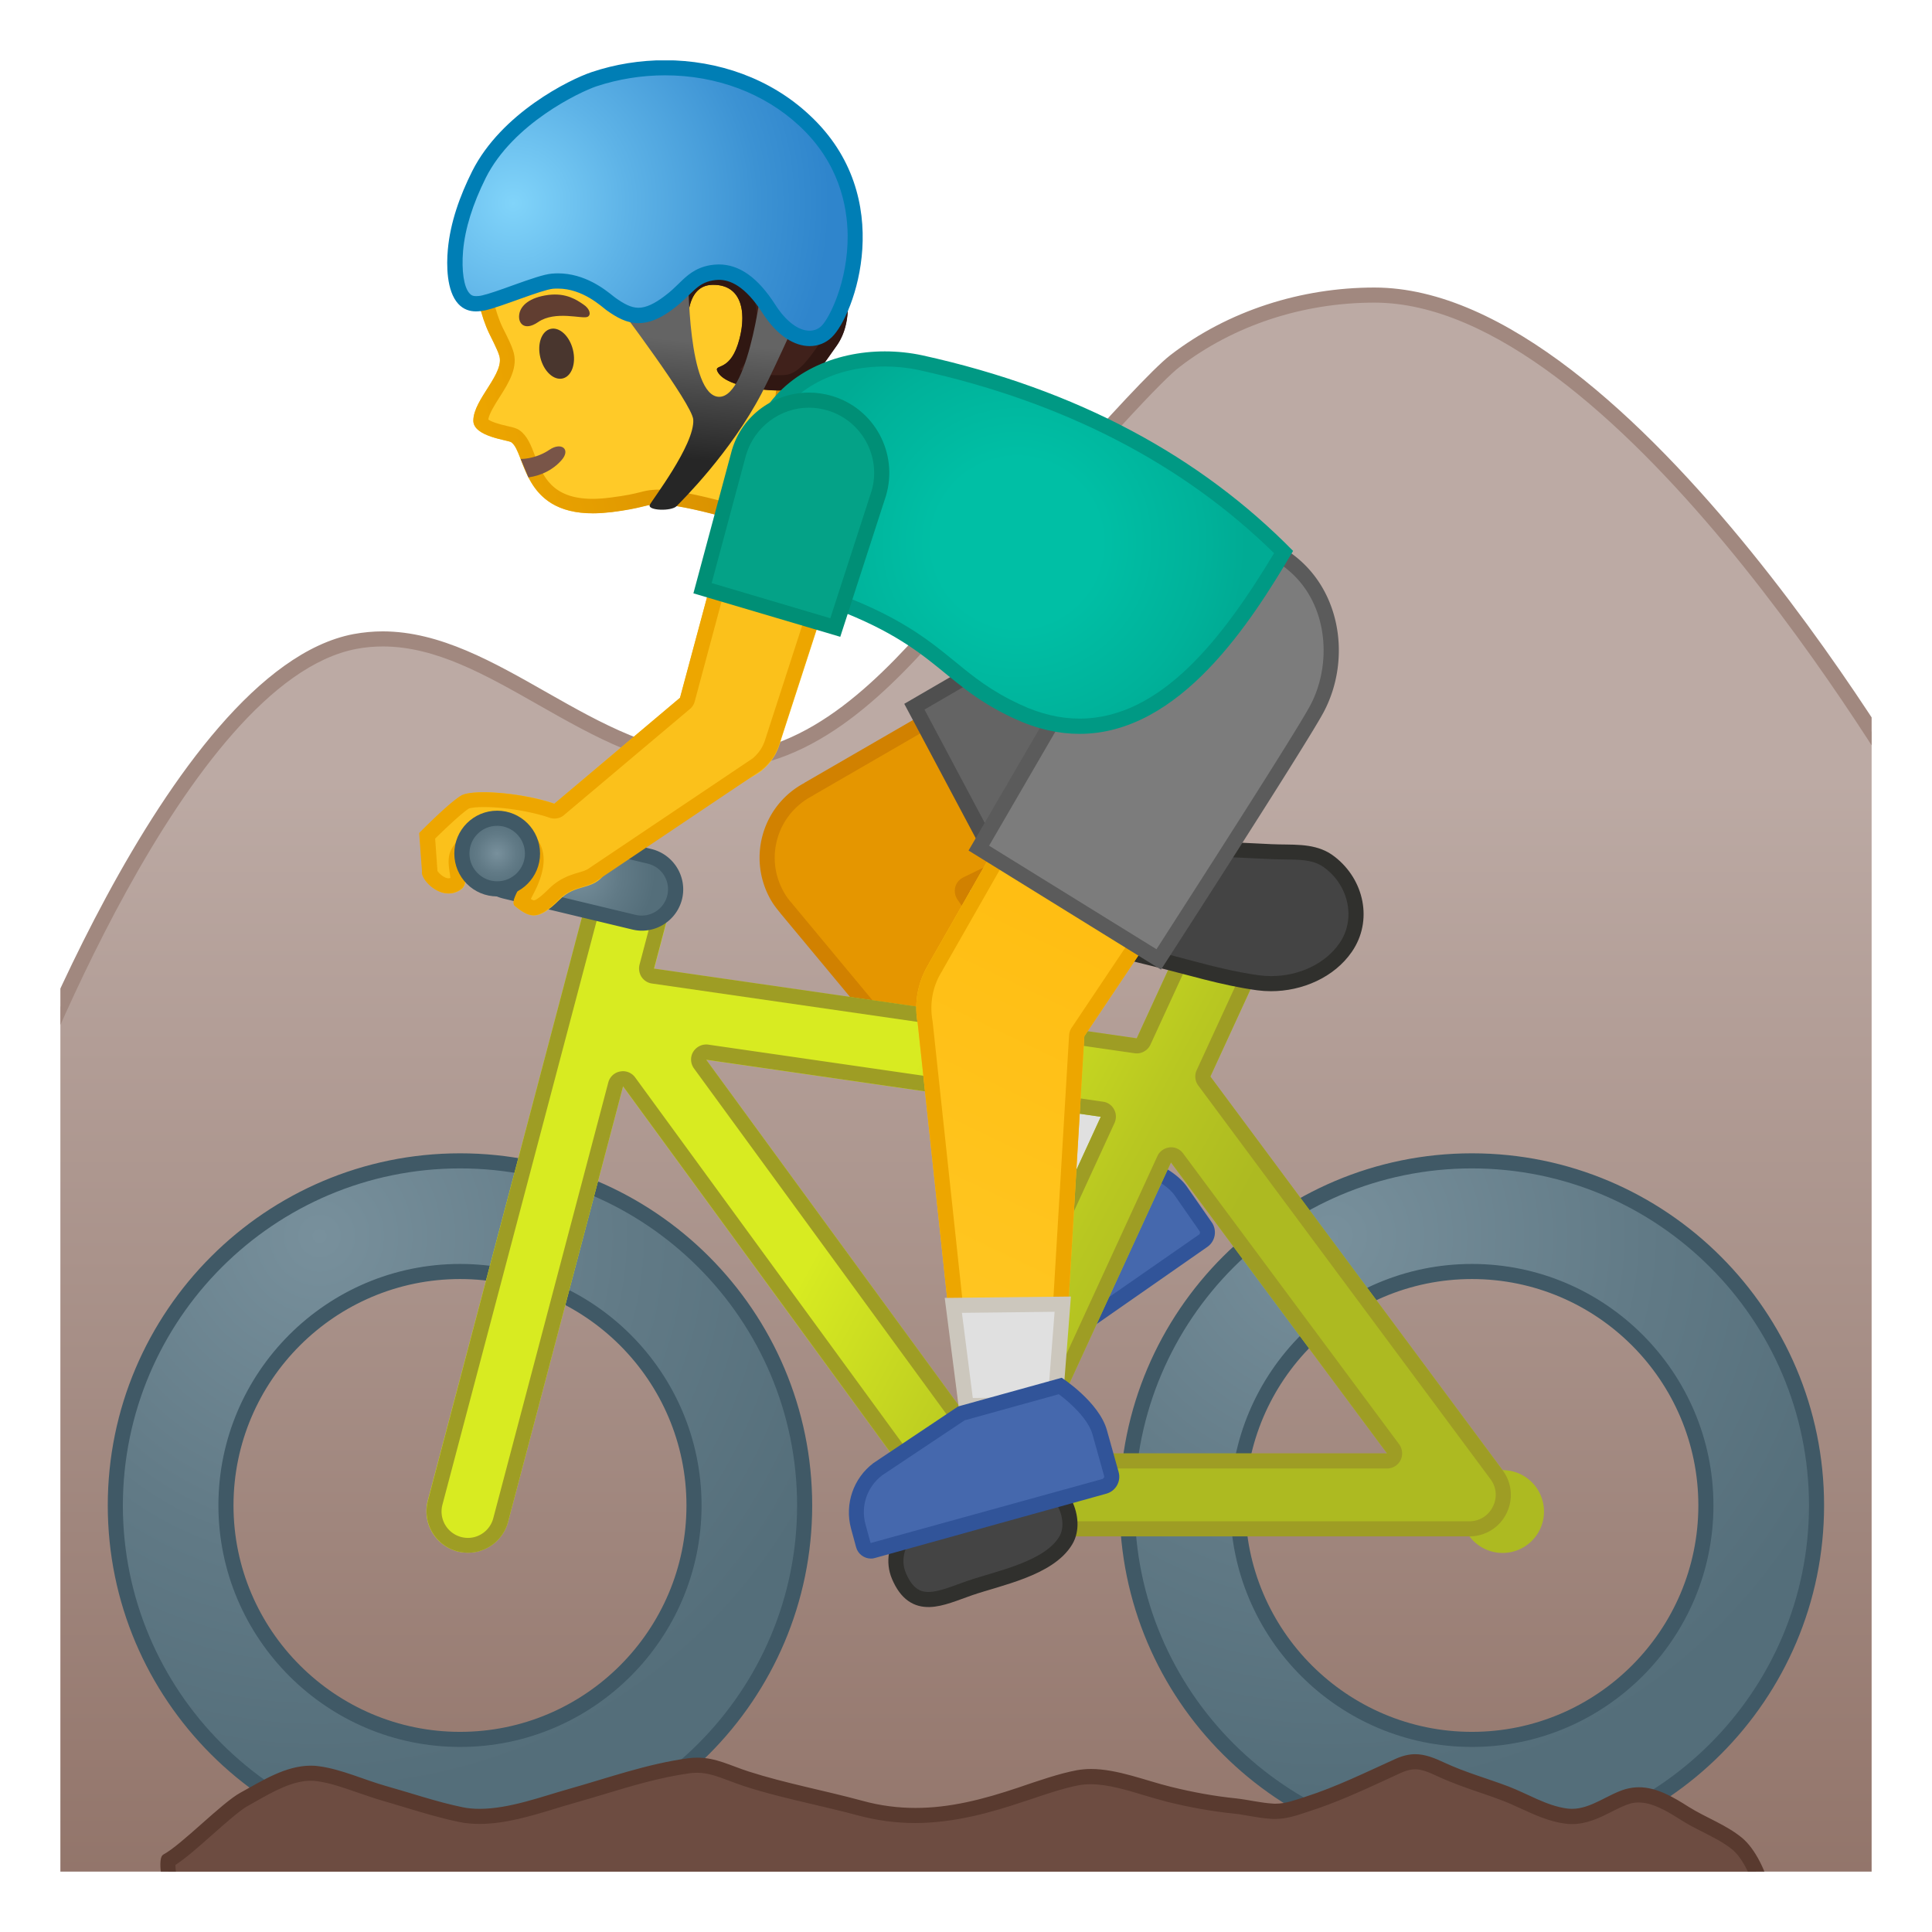 <svg viewBox="0 0 128 128" width="128" height="128" xmlns="http://www.w3.org/2000/svg" xmlns:xlink="http://www.w3.org/1999/xlink"><defs><path id="a" d="M4 4h120v120H4z"/></defs><clipPath id="b"><use xlink:href="#a"/></clipPath><g clip-path="url(#b)"><linearGradient id="c" x1="64" x2="64" y1="29.208" y2="133.63" gradientUnits="userSpaceOnUse"><stop stop-color="#BCAAA4" offset=".215"/><stop stop-color="#8D6E63" offset="1"/></linearGradient><path d="M.5 127.5V75.14c.64-1.74 11.29-30.41 23.03-32.63.6-.11 1.22-.17 1.84-.17 3.63 0 6.99 1.91 10.55 3.94 3.62 2.06 7.37 4.19 11.5 4.19h.15c6.29-.08 11.17-5.17 15.26-9.94 8.43-9.84 13.49-15.42 15.02-16.6 3.65-2.81 8.34-4.36 13.2-4.36 16.28 0 35.19 32.39 36.44 34.57v73.38H.5z" fill="url(#c)"/><path d="M91.06 20.05c15.76 0 34.22 31.23 35.94 34.21V127H1V75.22c.87-2.38 11.31-30.09 22.62-32.23.57-.11 1.16-.16 1.75-.16 3.5 0 6.8 1.88 10.3 3.87 3.68 2.09 7.49 4.26 11.75 4.26h.15c6.49-.08 11.47-5.26 15.63-10.11 10.48-12.22 13.91-15.74 14.95-16.54 3.58-2.75 8.16-4.26 12.91-4.26m0-1c-4.83 0-9.68 1.52-13.51 4.47-2.35 1.81-12.14 13.22-15.1 16.68-3.99 4.65-8.76 9.69-14.89 9.76h-.14c-7.92 0-14.46-8.12-22.06-8.13-.64 0-1.28.06-1.94.18C10.97 44.38 0 75.05 0 75.05V128h128V53.99s-19.7-34.94-36.94-34.94z" fill="#A1887F"/></g><g clip-path="url(#b)"><defs><path id="d" d="M4 4h120v120H4z"/></defs><clipPath id="e"><use xlink:href="#d"/></clipPath><g clip-path="url(#e)"><path d="M66.37 91.4a.51.51 0 0 1-.43-.23l-.73-1.06a3.558 3.558 0 0 1-.02-4.01l3.99-5.31 5.59-3.89c.66.19 2.66.85 3.48 2.03l1.63 2.34c.21.3.14.72-.17.93l-13.05 9.1c-.08.07-.18.1-.29.1z" fill="#4568AD"/><path d="M74.86 77.45c.88.27 2.37.89 2.98 1.77l1.63 2.34c.03.05.03.1.03.13-.01.03-.02.08-.07.11l-13.08 9.09-.73-1.06a3.064 3.064 0 0 1-.03-3.43l3.94-5.25 5.33-3.7m-.19-1.09l-5.85 4.06-4.06 5.4c-.93 1.39-.92 3.2.03 4.57l.73 1.06c.2.29.52.44.84.44.2 0 .4-.06.58-.18l13.05-9.1c.53-.37.66-1.1.29-1.63l-1.63-2.34c-1.1-1.59-3.98-2.28-3.98-2.28z" fill="#315499"/></g><g clip-path="url(#e)"><linearGradient id="f" x1="42.325" x2="58.325" y1="21.487" y2="25.237" gradientUnits="userSpaceOnUse"><stop stop-color="#FFCA28" offset=".549"/><stop stop-color="#FFB300" offset=".835"/><stop stop-color="#E59600" offset=".996"/></linearGradient><path d="M51.68 10.35c-3.24-3.37-9.33-5.24-13.7-3.56-4.89 1.88-6.85 6.07-6.6 10.81.09 1.72.49 3.37 1.03 4.49.06.13.56 1.1.65 1.42.45 1.2-1.7 2.93-1.7 4.36 0 1.07 2.31 1.28 2.51 1.43 1.04.75.63 5.39 6.66 4.62 2.03-.26 2.13-.47 2.86-.51 1.9-.12 7.26 1.63 7.26 1.63s-1.4 5.68 2.26 3.66c4.18-2.31 1.99-6.02 1.99-6.02s-3.87-2.88-2.17-8.25c1.31-4.12 1.03-11.92-1.05-14.08z" fill="url(#f)"/><linearGradient id="g" x1="30.988" x2="54.835" y1="26.514" y2="20.368" gradientUnits="userSpaceOnUse"><stop stop-color="#EDA600" offset="0"/><stop stop-color="#D18900" offset=".871"/></linearGradient><path d="M41.59 7.14c3.38 0 7.15 1.56 9.39 3.89 1.68 1.75 2.14 8.98.83 13.11-1.45 4.58.8 7.92 2.33 9.19.17.36.55 1.35.27 2.37-.24.85-.89 1.57-1.96 2.16-.51.28-.78.31-.89.32-.24-.23-.27-1.57.05-2.89.12-.5-.16-1-.65-1.16-.53-.17-5.23-1.69-7.37-1.69-.09 0-.17 0-.25.01-.4.02-.66.09-.97.17-.36.09-.85.21-1.96.35-.4.05-.78.08-1.14.08-2.73 0-3.32-1.54-3.84-2.89-.26-.68-.49-1.27-.99-1.64-.21-.15-.42-.2-.78-.28-.7-.16-1.14-.31-1.31-.45.06-.39.44-.99.75-1.48.6-.94 1.27-2 .89-3.09-.09-.3-.31-.77-.64-1.42l-.06-.12c-.5-1.05-.85-2.59-.93-4.12-.15-2.76.43-7.72 5.97-9.85.97-.38 2.06-.57 3.26-.57m0-.98c-1.27 0-2.49.2-3.61.63-4.89 1.88-6.85 6.07-6.6 10.81.09 1.72.49 3.37 1.03 4.49.06.13.56 1.1.65 1.42.45 1.2-1.7 2.93-1.7 4.36 0 1.07 2.31 1.28 2.52 1.43.96.69.68 4.71 5.4 4.71.39 0 .8-.03 1.26-.08 2.03-.26 2.13-.47 2.86-.51.06 0 .13-.01.19-.01 2.04 0 7.07 1.64 7.07 1.64s-1.01 4.09.93 4.09c.34 0 .78-.13 1.34-.43 4.18-2.31 1.99-6.02 1.99-6.02s-3.87-2.88-2.17-8.25c1.3-4.11 1.02-11.91-1.06-14.08-2.42-2.52-6.41-4.2-10.1-4.2z" fill="url(#g)"/><path d="M35.01 31.63c.83-.12 1.61-.48 2.19-1.14.64-.72-.01-1.23-.8-.69-.48.33-1.2.6-1.9.61l.51 1.22z" fill="#795548"/><ellipse transform="rotate(-13.952 36.887 23.436)" cx="36.88" cy="23.43" rx="1.11" ry="1.69" fill="#49362E"/><path d="M35.65 21.34c-.93.64-1.39.05-1.23-.61.12-.48.63-1.02 1.91-1.19 1.2-.15 1.89.34 2.32.63.44.29.53.7.28.82-.34.17-2.13-.44-3.28.35z" fill="#613E31"/><radialGradient id="h" cx="58.993" cy="9.23" r="10.152" gradientTransform="matrix(1.044 -.074 .075 1.036 -26.076 5.602)" gradientUnits="userSpaceOnUse"><stop stop-color="#5B3127" offset="0"/><stop stop-color="#40211B" offset="1"/></radialGradient><path d="M53.13 12.16c-.43-.58-.9-1.12-1.44-1.6-.76-.68-1.64-1.21-2.56-1.64-2.44-1.13-5.24-1.5-7.88-.96s-5.08 2.02-6.73 4.15c-1.27 1.65-2.05 3.91-1.25 5.83.99-.29 1.72-1.15 2.8-1.37 1.4-.3 2.93-.32 4.12-1.11.46-.3.85-.71 1.28-1.05.11-.03.18-.04.18-.04 1.91.55.5 5.03 2.91 6.98.48.39 1.04.71 1.04.71s-.41-3.16 1.61-3.19c2.1-.03 2.27 2.12 1.67 3.95-.62 1.9-1.69 1.23-1.31 1.86.62 1.03 3.81 1.33 4.81 1.12 1.34-.27 2.2-1.73 3-2.84.93-1.28.85-2.8.71-4.38-.16-1.74-.99-3.35-1.91-4.84-.33-.55-.68-1.08-1.05-1.58z" fill="url(#h)"/><path d="M43.69 8.69c1.71 0 3.45.39 5.02 1.11.91.42 1.69.92 2.32 1.48.44.4.87.87 1.3 1.45.31.42.63.89 1 1.5.79 1.29 1.62 2.83 1.77 4.41.14 1.51.18 2.74-.53 3.72-.11.15-.21.3-.32.46-.63.91-1.29 1.84-2.08 2-.05.01-.23.04-.61.04-.98 0-1.91-.18-2.52-.38.27-.3.54-.74.75-1.39.26-.79.75-2.77-.25-4.15-.36-.5-1.05-1.09-2.3-1.09h-.06c-.72.01-1.35.29-1.8.82-.35.4-.55.9-.67 1.4-.57-.8-.71-1.95-.86-3.07-.19-1.48-.41-3.16-1.94-3.61a.842.842 0 0 0-.27-.04c-.07 0-.14.01-.22.02l-.18.04c-.14.03-.27.09-.38.18-.18.14-.36.3-.54.45-.24.21-.46.4-.68.55-.7.47-1.63.61-2.61.77-.39.06-.78.12-1.16.2-.76.16-1.34.53-1.86.86-.03.02-.05.03-.08.05-.09-1.36.58-2.8 1.36-3.81 1.47-1.9 3.71-3.29 6.15-3.79.74-.11 1.49-.18 2.25-.18m0-.98c-.82 0-1.64.08-2.44.25-2.64.54-5.08 2.02-6.73 4.15-1.27 1.65-2.05 3.91-1.25 5.83.99-.29 1.72-1.15 2.8-1.37 1.4-.3 2.93-.32 4.12-1.11.46-.3.85-.71 1.28-1.05.11-.03.18-.04.18-.04 1.91.55.5 5.03 2.91 6.98.48.39 1.04.71 1.04.71s-.41-3.16 1.61-3.19h.05c2.05 0 2.22 2.13 1.63 3.95-.62 1.9-1.69 1.23-1.31 1.86.5.83 2.66 1.19 4.01 1.19.33 0 .61-.02.8-.06 1.34-.27 2.2-1.73 3-2.84.93-1.28.85-2.8.71-4.38-.16-1.74-.99-3.35-1.91-4.84-.33-.54-.67-1.07-1.05-1.57-.43-.58-.9-1.12-1.44-1.6-.76-.68-1.64-1.21-2.56-1.64-1.71-.81-3.58-1.23-5.45-1.23z" fill="#301712"/><path d="M51.94 60s-.02-.03-.04-.05c-.2-.25-.35-.49-.48-.73-1.32-2.49-.37-5.59 2.11-6.91.03-.02.06-.04.08-.06l23.53-13.61 5.72 10.76-18.83 9.16c-.13.06-.23.18-.26.32-.04.14-.01.29.07.41l11.11 16.15-6.31 4.64c.01 0-16.65-20.02-16.7-20.08z" fill="#E59600"/><path d="M76.96 39.34l5.23 9.85-18.37 8.94c-.26.13-.46.36-.53.64s-.02.58.14.82l10.83 15.75-5.54 4.07-16.26-19.57c-.04-.05-.08-.09-.13-.15-.01-.01-.02-.03-.03-.04a3.89 3.89 0 0 1-.43-.66c-.58-1.09-.7-2.33-.34-3.51s1.16-2.14 2.24-2.72c.04-.02.09-.05.13-.08l23.06-13.34m.39-1.39L53.3 51.86v.01c-2.74 1.45-3.77 4.85-2.32 7.59.15.29.33.55.53.8l.04.05c.05.06.1.12.15.19l16.86 20.27 7.08-5.21-11.38-16.55 19.3-9.39-6.21-11.67z" fill="#D18100"/><circle cx="80.46" cy="43.79" r="6.61" fill="#FBC11B"/><path d="M60.58 46.83l16.49-9.58c.02-.01.03-.01.05-.02a7.362 7.362 0 0 1 9.96 3.05c.92 1.74 1.12 3.73.54 5.61s-1.85 3.43-3.59 4.35l-16.87 8.97-6.58-12.38z" fill="#646464"/><path d="M80.57 36.86c2.55 0 4.87 1.4 6.07 3.64.86 1.62 1.04 3.48.5 5.23s-1.72 3.19-3.34 4.05l-16.43 8.74-6.12-11.51 16.04-9.32.06-.03c.99-.52 2.1-.8 3.22-.8m0-1c-1.25 0-2.51.3-3.69.92v-.01l-16.97 9.86 7.04 13.24 17.31-9.21c3.84-2.04 5.29-6.8 3.25-10.64-1.4-2.64-4.13-4.16-6.94-4.16z" fill="#4F4F4F"/><path fill="#E0E0E0" stroke="#CCC7BD" stroke-linecap="round" stroke-linejoin="round" stroke-miterlimit="10" d="M71.3 69.26l-7.64 5.62 4.9 5.89 7.08-5.21z"/><radialGradient id="i" cx="88.215" cy="81.891" r="37.047" gradientUnits="userSpaceOnUse"><stop stop-color="#78909C" offset="0"/><stop stop-color="#617A86" offset=".562"/><stop stop-color="#546E7A" offset="1"/></radialGradient><path d="M97.52 122.57c-12.59 0-22.84-10.24-22.84-22.83s10.25-22.83 22.84-22.83 22.83 10.24 22.83 22.83-10.24 22.83-22.83 22.83zm0-38.33c-8.55 0-15.51 6.95-15.51 15.5s6.96 15.5 15.51 15.5 15.5-6.95 15.5-15.5-6.95-15.5-15.5-15.5z" fill="url(#i)"/><path d="M97.52 77.41c12.31 0 22.33 10.02 22.33 22.33s-10.02 22.33-22.33 22.33c-12.32 0-22.34-10.02-22.34-22.33.01-12.32 10.03-22.33 22.34-22.33m0 38.33c8.82 0 16-7.18 16-16s-7.18-16-16-16c-8.83 0-16.01 7.18-16.01 16 .01 8.82 7.19 16 16.01 16m0-39.33c-12.87 0-23.34 10.47-23.34 23.33 0 12.87 10.47 23.33 23.34 23.33 12.86 0 23.33-10.47 23.33-23.33 0-12.87-10.46-23.33-23.33-23.33zm0 38.33c-8.26 0-15.01-6.73-15.01-15s6.74-15 15.01-15 15 6.73 15 15-6.73 15-15 15z" fill="#405966"/><radialGradient id="j" cx="21.175" cy="81.891" r="37.047" gradientUnits="userSpaceOnUse"><stop stop-color="#78909C" offset="0"/><stop stop-color="#617A86" offset=".562"/><stop stop-color="#546E7A" offset="1"/></radialGradient><path d="M30.48 122.57c-12.59 0-22.84-10.24-22.84-22.83s10.25-22.83 22.84-22.83 22.83 10.24 22.83 22.83-10.24 22.83-22.83 22.83zm0-38.33c-8.55 0-15.51 6.95-15.51 15.5s6.96 15.5 15.51 15.5c8.54 0 15.5-6.95 15.5-15.5s-6.95-15.5-15.5-15.5z" fill="url(#j)"/><path d="M30.48 77.41c12.31 0 22.33 10.02 22.33 22.33s-10.02 22.33-22.33 22.33c-12.32 0-22.34-10.02-22.34-22.33.01-12.32 10.03-22.33 22.34-22.33m0 38.33c8.82 0 16-7.18 16-16s-7.18-16-16-16c-8.83 0-16.01 7.18-16.01 16 .01 8.82 7.19 16 16.01 16m0-39.33c-12.87 0-23.34 10.47-23.34 23.33 0 12.87 10.47 23.33 23.34 23.33 12.86 0 23.33-10.47 23.33-23.33 0-12.87-10.46-23.33-23.33-23.33zm0 38.33c-8.26 0-15.01-6.73-15.01-15s6.74-15 15.01-15 15 6.73 15 15-6.73 15-15 15z" fill="#405966"/><linearGradient id="k" x1="53.027" x2="88.271" y1="66.011" y2="85.007" gradientUnits="userSpaceOnUse"><stop stop-color="#D8EB21" offset=".224"/><stop stop-color="#D6E921" offset=".24"/><stop stop-color="#B8C721" offset=".606"/><stop stop-color="#ADBA21" offset=".804"/></linearGradient><path d="M77.15 74.57c-.13 0-.26-.01-.4-.03l-36.42-5.26c-1.5-.22-2.54-1.6-2.32-3.1s1.64-2.55 3.11-2.32l36.42 5.26c1.5.22 2.54 1.61 2.32 3.11a2.74 2.74 0 0 1-2.71 2.34z" fill="url(#k)"/><linearGradient id="l" x1="51.442" x2="86.692" y1="68.952" y2="87.952" gradientUnits="userSpaceOnUse"><stop stop-color="#D8EB21" offset=".224"/><stop stop-color="#D6E921" offset=".24"/><stop stop-color="#B8C721" offset=".606"/><stop stop-color="#ADBA21" offset=".804"/></linearGradient><path d="M64.44 101.78c-.87 0-1.7-.42-2.22-1.12L38.51 68.18c-.9-1.22-.63-2.94.6-3.83 1.22-.89 2.94-.62 3.83.6L63.9 93.64 78.94 60.9c.63-1.38 2.26-1.98 3.64-1.35s1.99 2.26 1.35 3.64l-17 36.99c-.4.88-1.25 1.48-2.22 1.58-.09.01-.18.02-.27.02z" fill="url(#l)"/><linearGradient id="m" x1="48.916" x2="84.166" y1="73.638" y2="92.638" gradientUnits="userSpaceOnUse"><stop stop-color="#D8EB21" offset=".224"/><stop stop-color="#D6E921" offset=".24"/><stop stop-color="#B8C721" offset=".606"/><stop stop-color="#ADBA21" offset=".804"/></linearGradient><path d="M97.35 101.78H64.44c-1.51 0-2.74-1.23-2.74-2.74s1.23-2.74 2.74-2.74H91.9L74.94 73.47a2.745 2.745 0 0 1 4.41-3.27l20.2 27.2a2.743 2.743 0 1 1-2.2 4.38z" fill="url(#m)"/><linearGradient id="n" x1="43.529" x2="78.779" y1="83.632" y2="102.63" gradientUnits="userSpaceOnUse"><stop stop-color="#D8EB21" offset=".224"/><stop stop-color="#D6E921" offset=".24"/><stop stop-color="#B8C721" offset=".606"/><stop stop-color="#ADBA21" offset=".804"/></linearGradient><path d="M31 102.87c-.24 0-.47-.03-.71-.09a2.752 2.752 0 0 1-1.95-3.35L39.1 58.72c.4-1.46 1.9-2.34 3.35-1.95 1.47.39 2.35 1.89 1.96 3.35l-10.75 40.71a2.761 2.761 0 0 1-2.66 2.04z" fill="url(#n)"/><path d="M41.75 57.67a1.78 1.78 0 0 1 1.51.87c.23.4.3.87.18 1.32l-1.07 4.05c-.07.28-.02.57.13.81.16.24.41.4.69.44l31.98 4.62c.05.01.1.01.14.01a1 1 0 0 0 .91-.58l3.63-7.89c.28-.62.9-1.01 1.59-1.01.25 0 .49.05.72.16.43.2.75.54.91.98s.14.91-.05 1.33l-3.74 8.13c-.15.33-.11.72.11 1.01L98.75 98c.4.53.46 1.23.15 1.83-.29.59-.89.96-1.55.96H64.44c-.12 0-.24-.02-.38-.05-.03-.01-.07-.02-.11-.03a1.91 1.91 0 0 1-.26-.09c-.03-.01-.05-.03-.11-.06-.07-.04-.14-.08-.2-.13-.04-.03-.08-.06-.11-.09-.06-.05-.1-.11-.15-.17-.03-.04-.07-.08-.11-.12L42.08 71.38a1 1 0 0 0-.81-.41c-.06 0-.12.01-.19.02a.99.99 0 0 0-.78.73l-7.62 28.87c-.2.76-.89 1.3-1.68 1.3a1.75 1.75 0 0 1-1.69-2.19L40.06 59c.21-.79.9-1.33 1.69-1.33M63.9 94.64c.03 0 .07 0 .1-.01.35-.04.66-.26.81-.58l9.03-19.65c.13-.29.12-.62-.03-.9s-.42-.47-.74-.51l-26.14-3.78c-.05-.01-.1-.01-.14-.01-.35 0-.67.18-.86.48-.21.34-.19.78.05 1.11l17.11 23.43c.19.27.49.42.81.42m4.82 2.65H91.9c.38 0 .72-.21.89-.55s.13-.74-.09-1.05L78.38 76.41a.985.985 0 0 0-.8-.4c-.03 0-.07 0-.1.01-.35.04-.66.26-.8.58l-8.86 19.28c-.14.31-.12.67.07.96.17.28.49.45.83.45M41.75 56.67c-1.21 0-2.32.81-2.65 2.04L28.35 99.43c-.38 1.46.49 2.96 1.95 3.35a2.75 2.75 0 0 0 3.36-1.95l7.62-28.86 20.95 28.69c.04.05.09.09.13.14.08.09.15.18.24.26l.18.15c.1.08.2.15.31.21.06.03.12.07.18.1.13.06.27.11.4.15.05.02.1.04.16.05.19.04.4.07.6.07h32.92c1.04 0 1.99-.58 2.45-1.51.47-.92.38-2.04-.25-2.87L80.19 71.32l3.74-8.13c.64-1.38.03-3.01-1.35-3.64a2.742 2.742 0 0 0-3.64 1.35l-3.63 7.89-31.98-4.62 1.07-4.05c.39-1.46-.48-2.96-1.96-3.35-.23-.07-.46-.1-.69-.1zM63.9 93.64L46.79 70.21l26.14 3.78-9.03 19.65zm4.82 2.65l8.86-19.28L91.9 96.29H68.72z" fill="#9E9D24"/><path d="M62.21 99.76c-1.67.74-3.47 2.72-2.65 4.66 1.03 2.41 2.77 1.46 4.67.8s5.26-1.28 6.38-3.16c.83-1.39-.31-3.72-1.9-3.98-.96-.16-5.6 1.28-6.5 1.68z" clip-rule="evenodd" fill="#444" fill-rule="evenodd" stroke="#30302D" stroke-linecap="round" stroke-linejoin="round" stroke-miterlimit="10"/><radialGradient id="o" cx="38.248" cy="57.884" r="5.154" gradientUnits="userSpaceOnUse"><stop stop-color="#78909C" offset="0"/><stop stop-color="#617A86" offset=".562"/><stop stop-color="#546E7A" offset="1"/></radialGradient><path d="M42.52 61.15c-.18 0-.35-.02-.52-.06l-8.54-2.05a2.247 2.247 0 0 1 1.05-4.37l8.54 2.05c1.2.29 1.95 1.5 1.66 2.71a2.256 2.256 0 0 1-2.19 1.72z" fill="url(#o)"/><path d="M33.98 55.12c.14 0 .27.02.4.05l8.54 2.05a1.74 1.74 0 0 1 1.29 2.1 1.744 1.744 0 0 1-2.11 1.29l-8.54-2.05c-.45-.11-.84-.39-1.08-.78-.24-.4-.32-.87-.21-1.32.2-.79.9-1.34 1.71-1.34m0-1c-1.24 0-2.37.84-2.67 2.1a2.74 2.74 0 0 0 2.03 3.31l8.54 2.05c.21.05.42.08.64.08 1.24 0 2.36-.84 2.67-2.1.35-1.47-.56-2.95-2.03-3.31l-8.54-2.05a2.34 2.34 0 0 0-.64-.08z" fill="#405966"/><path d="M84.22 65.17c-.28 0-.57-.02-.84-.06-1.67-.23-3.35-.67-4.98-1.1-.67-.18-1.33-.35-1.99-.51l-.33-.08c-1.98-.48-4.03-.98-5.83-1.95-1.82-.98-2.4-2-1.91-3.29.46-1.2 1.71-2.11 2.9-2.11h.14c.78.04 1.56.05 2.34.05.52 0 1.04-.01 1.55-.01.52-.01 1.03-.01 1.55-.01 1.03 0 1.85.02 2.6.07 1.57.1 3.15.17 4.71.25h.12c.29.01.58.02.86.02.97.01 1.88.02 2.68.47.1.06.23.14.34.23 1.79 1.39 2.24 3.85 1.04 5.61-1.01 1.5-2.91 2.42-4.95 2.42z" clip-rule="evenodd" fill="#444" fill-rule="evenodd"/><path d="M71.24 56.57h.11c.69.04 1.44.05 2.37.05.52 0 1.04-.01 1.55-.01.51-.01 1.03-.01 1.54-.01 1.02 0 1.84.02 2.58.07 1.54.1 3.12.17 4.64.24l.2.01c.29.01.59.02.88.02.94.01 1.76.02 2.4.39.1.06.21.13.32.22 1.57 1.22 1.98 3.39.92 4.93-.92 1.35-2.66 2.19-4.54 2.19-.26 0-.52-.02-.77-.05-1.64-.22-3.31-.66-4.92-1.09-.67-.18-1.34-.35-2.01-.52l-.32-.08c-1.95-.47-3.97-.96-5.71-1.91-1.97-1.06-1.97-1.91-1.68-2.67.4-1.01 1.45-1.78 2.44-1.78m0-1c-1.47 0-2.86 1.11-3.37 2.43-.72 1.87.55 3.05 2.14 3.91 1.95 1.06 4.14 1.56 6.27 2.08 2.32.56 4.64 1.3 7.02 1.62.3.04.6.06.91.06 2.06 0 4.19-.91 5.36-2.62 1.4-2.04.82-4.76-1.13-6.28-.13-.1-.27-.2-.41-.28-1.15-.65-2.44-.5-3.76-.56-1.6-.08-3.22-.15-4.82-.25-.88-.06-1.76-.07-2.64-.07-1.03 0-2.07.02-3.09.02-.78 0-1.55-.01-2.32-.05-.04-.01-.1-.01-.16-.01z" fill="#30302D"/><linearGradient id="p" x1="102.02" x2="36.192" y1="3.217" y2="140.87" gradientUnits="userSpaceOnUse"><stop stop-color="#FFB300" offset=".195"/><stop stop-color="#FFCA28" offset=".691"/></linearGradient><path d="M86.54 46.67L75.3 39.71 61.53 63.85h.01a5.572 5.572 0 0 0-.74 3.95l2.77 25.84 6.79-.09 1.48-24.9 14.7-21.98z" fill="url(#p)"/><circle cx="80.92" cy="43.19" r="6.61" fill="#FBC11B"/><path d="M75.66 41.1l9.48 5.87L71 68.09c-.1.15-.16.32-.17.5L69.4 92.56l-4.94.06-2.67-24.93c0-.02-.01-.05-.01-.07-.2-1.13.01-2.28.61-3.24.03-.04.05-.09.07-.13l13.2-23.15m-.36-1.39L61.53 63.85h.01a5.572 5.572 0 0 0-.74 3.95l2.77 25.84 6.79-.09 1.48-24.9 14.72-21.98-11.26-6.96z" fill="#EDA600"/><path fill="#E0E0E0" d="M63.15 86.49l7.26-.09-.53 6.65-5.88.08z"/><path d="M69.87 86.91l-.44 5.65-4.98.06-.72-5.64 6.14-.07m1.08-1.01zm0 0l-8.36.09.98 7.64 6.79-.09.59-7.64z" fill="#CCC7BD"/><path d="M64.85 56.19l9.84-16.93c.01-.02.02-.03.04-.05A7.34 7.34 0 0 1 81 35.72c1.36 0 2.7.38 3.87 1.1 3.63 2.25 4.05 7.03 2.37 10.17-1.06 1.98-8.91 14.17-10.47 16.58l-11.92-7.38z" fill="#7C7C7C"/><path d="M81 36.21c1.27 0 2.52.36 3.61 1.03 3.38 2.09 3.77 6.56 2.19 9.51-1 1.87-8.16 12.99-10.18 16.14l-11.09-6.86 9.58-16.49c.02-.02.03-.04.04-.07A6.848 6.848 0 0 1 81 36.21m0-1c-2.63 0-5.21 1.32-6.7 3.73L64.17 56.35l12.75 7.89s9.56-14.8 10.76-17.03c1.93-3.6 1.15-8.54-2.55-10.83A7.894 7.894 0 0 0 81 35.21z" fill="#5B5B5B"/><path d="M57.7 102.75c-.23 0-.44-.16-.5-.38l-.34-1.25c-.38-1.42.13-2.91 1.31-3.79l5.53-3.69 6.56-1.81c.56.4 2.23 1.68 2.61 3.07l.77 2.75c.05.17.03.35-.06.51s-.23.27-.4.32l-15.33 4.26c-.06 0-.11.01-.15.01z" fill="#4568AD"/><path d="M70.15 92.37c.74.55 1.94 1.63 2.23 2.66l.77 2.75c.02.06 0 .1-.02.13s-.05.06-.1.08l-15.35 4.24-.34-1.24c-.33-1.22.11-2.49 1.11-3.25l5.46-3.64 6.24-1.73m.19-1.09l-6.86 1.9-5.61 3.75c-1.33 1-1.92 2.71-1.49 4.33l.34 1.25c.12.45.54.75.98.75.09 0 .18-.01.27-.04l15.33-4.26c.62-.17.99-.82.81-1.44l-.77-2.75c-.51-1.88-3-3.49-3-3.49z" fill="#315499"/><radialGradient id="q" cx="67.388" cy="35.952" r="15.164" gradientUnits="userSpaceOnUse"><stop stop-color="#00BFA5" offset=".364"/><stop stop-color="#00B29A" offset=".812"/><stop stop-color="#00AB94" offset="1"/></radialGradient><path d="M71.52 48.12c-1.35 0-2.74-.33-4.13-.97-2.01-.93-3.19-1.89-4.44-2.92-2.02-1.65-4.11-3.36-9.74-5.14-1.28-.41-2.32-1.39-2.93-2.78-.73-1.68-.74-3.68-.01-5.22.44-.91.4-1.38.32-1.9-.06-.33-.1-.59.19-1.25 1.4-2.59 4.34-4.16 7.84-4.16.8 0 1.6.09 2.38.25 9.8 2.15 17.88 6.37 24.05 12.54-3.44 5.77-7.72 11.55-13.53 11.55z" fill="url(#q)"/><path d="M58.62 24.28c.77 0 1.53.08 2.27.24 9.55 2.1 17.46 6.18 23.52 12.13-3.33 5.53-7.45 10.96-12.89 10.96-1.28 0-2.6-.31-3.92-.93-1.95-.9-3.11-1.85-4.33-2.85-1.96-1.6-4.18-3.42-9.9-5.23-1.14-.36-2.07-1.25-2.62-2.5-.67-1.53-.67-3.41-.02-4.8.5-1.04.46-1.64.36-2.2-.05-.28-.07-.43.14-.93 1.33-2.43 4.09-3.89 7.39-3.89m0-1c-3.27 0-6.63 1.37-8.3 4.46-.73 1.62.29 1.48-.5 3.14-1.41 2.99-.26 7.58 3.24 8.68 9.09 2.89 8.84 5.59 14.12 8.04 1.53.71 2.98 1.02 4.34 1.02 6.66 0 11.37-7.4 14.15-12.12-6.11-6.23-14.25-10.69-24.57-12.96-.8-.17-1.63-.26-2.48-.26z" fill="#009984"/><path fill="#FBC11B" d="M36.02 53.85l3.45 4.21 10.98-7.01-4.41-5.65z"/><path fill="#FBC11B" d="M51.66 49.27l-6.87-2.04 4.89-18.22 7.8 2.31z"/><circle cx="48.22" cy="48.25" r="3.59" fill="#FBC11B"/><circle cx="53.58" cy="30.16" r="4.06" fill="#FBC11B"/><path d="M34.14 60.04c-.36-.3.35-1.18.66-2.04.43-1.2.21-1.76-.55-2.39-.4-.33-2.43-.17-2.43-.17s-.64.64-1.01 1.27c-.32.53.41 1.78-.27 2.23-1.31.88-2.69-.73-2.56-1.19l-.19-2.56s1.94-1.97 2.78-2.48c.84-.5 4.95-.13 7 .87 1.35.66 2.81 3.87 2.52 4.29-.83 1.18-1.9.61-3.04 1.76-1.35 1.33-1.89 1.24-2.91.41z" fill="#FBC11B"/><path d="M50.38 30.26l5.83 1.73-5.51 17c-.15.5-.44.93-.84 1.26l-10.87 7.3c-.16.11-.38.18-.66.26-.54.16-1.27.38-2 1.11s-.95.73-.96.73-.06-.01-.2-.09c.04-.09.09-.18.13-.26.15-.29.32-.62.44-.96.55-1.51.29-2.55-.85-3.5-.37-.31-.96-.44-2.02-.44-.59 0-1.11.04-1.13.04a1 1 0 0 0-.63.29c-.07.07-.73.75-1.16 1.46-.32.53-.23 1.12-.16 1.6.02.11.04.27.05.38-.05.01-.08.02-.11.02-.3 0-.63-.31-.75-.49v-.03l-.15-2.11c.74-.73 1.8-1.72 2.23-1.99 0 0 .24-.1 1-.1 1.35 0 3.14.29 4.36.71.11.04.22.05.32.05.23 0 .46-.08.64-.24l8.33-7.02c.16-.13.27-.31.32-.51l4.35-16.2m-.7-1.25l-4.63 17.22-8.33 7.02c-1.43-.49-3.34-.76-4.68-.76-.69 0-1.24.07-1.49.22-.84.5-2.78 2.48-2.78 2.48l.19 2.56c-.1.37.74 1.44 1.75 1.44.26 0 .54-.07.81-.26.68-.45-.05-1.7.27-2.23.38-.63 1.01-1.27 1.01-1.27s.5-.04 1.05-.04c.56 0 1.18.04 1.38.21.76.63.98 1.19.55 2.39-.31.86-1.02 1.75-.66 2.04.47.38.84.61 1.23.61.46 0 .94-.31 1.66-1.03.92-.92 1.79-.74 2.52-1.25l10.9-7.32c.56-.44.99-1.05 1.21-1.78l5.82-17.95-7.78-2.3z" fill="#EDA600"/><path d="M46.54 38.97s2.42-8.99 2.42-9.01c.6-2.03 2.5-3.45 4.62-3.45a4.815 4.815 0 0 1 4.62 6.19l-2.88 8.87-8.78-2.6z" fill="#04A287"/><path d="M53.59 27.01c.41 0 .83.06 1.23.18 2.29.68 3.59 3.09 2.92 5.35l-2.73 8.42-7.86-2.33 2.27-8.46c.01-.02.01-.04.02-.06.55-1.82 2.25-3.1 4.15-3.1m0-1c-2.3 0-4.42 1.5-5.1 3.81l-2.55 9.49 9.73 2.88 3.03-9.35c.83-2.82-.77-5.78-3.59-6.61-.51-.15-1.02-.22-1.52-.22z" fill="#008F76"/><linearGradient id="r" x1="72.105" x2="72.105" y1="21.352" y2="29.2" gradientTransform="rotate(4.98 43.916 -266.967)" gradientUnits="userSpaceOnUse"><stop stop-color="#646464" offset="0"/><stop stop-color="#262626" offset=".995"/></linearGradient><path d="M45.93 27.8c.11 1.66-2.8 5.42-2.88 5.65-.16.38 1.43.44 1.78.08s3.57-3.53 5.64-7.49c.93-1.78 3.03-6.51 3.03-6.51l-2.93-1.43s-.86 8.22-2.93 8.19c-2.08-.03-2.04-7.99-2.04-7.99l-4.67 1.94s4.94 6.53 5 7.56z" fill="url(#r)"/><radialGradient id="s" cx="34.001" cy="13.451" r="20.983" gradientUnits="userSpaceOnUse"><stop stop-color="#81D4FA" offset="0"/><stop stop-color="#5EB3E7" offset=".36"/><stop stop-color="#3C92D3" offset=".775"/><stop stop-color="#2F85CC" offset="1"/></radialGradient><path d="M53.64 22.41c-.92 0-1.91-.71-2.7-1.96-1.05-1.64-2.13-2.43-3.32-2.43-.17 0-.34.02-.49.04-.86.15-1.31.59-1.83 1.09-.26.25-.55.54-.95.84-.78.6-1.45.89-2.06.89-.63 0-1.19-.3-1.83-.76-.04-.03-.09-.07-.15-.12-.52-.42-1.74-1.4-3.36-1.4-.12 0-.24.01-.37.02-.46.04-1.25.32-2.5.77-.79.28-1.6.57-2.05.67-.2.04-.36.06-.51.06-.34 0-.59-.1-.8-.34-.48-.52-.69-1.72-.56-3.2.14-1.54.66-3.23 1.55-5.01 1.85-3.7 6.23-5.85 7.62-6.32 1.52-.51 3.1-.76 4.71-.76 3.54 0 6.82 1.24 9.24 3.48 2.75 2.55 3.34 5.56 3.36 7.63.02 3.15-1.24 5.74-1.89 6.36-.29.3-.68.45-1.11.45z" fill="url(#s)"/><path d="M44.06 4.99c3.42 0 6.58 1.19 8.9 3.35 2.62 2.43 3.18 5.29 3.2 7.26.02 3.07-1.22 5.5-1.74 6-.21.2-.48.31-.78.31-.75 0-1.58-.63-2.28-1.73-1.15-1.79-2.37-2.66-3.74-2.66-.19 0-.38.02-.57.05-1.01.18-1.54.69-2.09 1.23-.26.25-.53.52-.91.8-.69.53-1.26.79-1.75.79-.5 0-.98-.27-1.54-.67-.03-.02-.08-.06-.13-.1-.56-.45-1.88-1.51-3.67-1.51-.13 0-.27.01-.41.02-.52.05-1.34.33-2.62.79-.77.28-1.57.56-1.98.65-.16.04-.3.05-.41.05-.2 0-.32-.05-.43-.18-.38-.41-.54-1.51-.43-2.82.13-1.48.64-3.1 1.5-4.83 1.81-3.61 6.24-5.7 7.33-6.07 1.46-.48 2.99-.73 4.55-.73m0-1c-1.64 0-3.3.26-4.87.79-1.44.48-5.97 2.71-7.91 6.57-.81 1.62-1.45 3.39-1.61 5.19-.09.98-.1 2.73.69 3.59.35.38.77.5 1.17.5.21 0 .42-.03.62-.07 1.05-.23 3.7-1.35 4.49-1.43.11-.01.21-.01.32-.01 1.66 0 2.89 1.19 3.22 1.43.67.48 1.34.86 2.12.86.67 0 1.43-.27 2.36-.99 1.21-.93 1.48-1.65 2.56-1.84.12-.02.26-.04.4-.04.73 0 1.73.38 2.9 2.2.99 1.54 2.14 2.19 3.12 2.19.57 0 1.08-.21 1.47-.59 1.49-1.42 4.39-9.27-1.47-14.71-2.6-2.44-6.08-3.64-9.58-3.64z" fill="#007EB5"/></g><g clip-path="url(#e)"><radialGradient id="t" cx="32.935" cy="56.546" r="2.339" gradientUnits="userSpaceOnUse"><stop stop-color="#78909C" offset="0"/><stop stop-color="#617A86" offset=".562"/><stop stop-color="#546E7A" offset="1"/></radialGradient><path d="M32.94 58.89c-1.29 0-2.34-1.05-2.34-2.34s1.05-2.34 2.34-2.34 2.34 1.05 2.34 2.34a2.35 2.35 0 0 1-2.34 2.34z" clip-rule="evenodd" fill="url(#t)" fill-rule="evenodd"/><path d="M32.94 54.71c1.01 0 1.84.83 1.84 1.84s-.82 1.84-1.84 1.84c-1.01 0-1.84-.83-1.84-1.84 0-1.02.82-1.84 1.84-1.84m0-1c-1.57 0-2.84 1.27-2.84 2.84s1.27 2.84 2.84 2.84 2.84-1.27 2.84-2.84-1.28-2.84-2.84-2.84z" fill="#405966"/></g><path d="M11.95 127.5c-.52-1.75-.93-3.74-.8-4.23.67-.39 1.6-1.21 2.58-2.08.92-.82 1.88-1.66 2.46-1.98l.55-.31c1.25-.7 2.53-1.42 3.88-1.42.16 0 .32.01.49.03.91.12 1.86.46 2.78.78.53.19 1.06.37 1.58.52s1.04.3 1.56.46c1.15.35 2.33.7 3.52.95.39.08.81.12 1.25.12 1.62 0 3.36-.53 4.89-1 .38-.12.75-.23 1.1-.33.67-.19 1.33-.39 2-.59 1.91-.58 3.89-1.17 5.89-1.45.19-.03.37-.04.55-.04.8 0 1.48.25 2.27.55.31.12.63.24.98.35 1.52.49 3.08.86 4.58 1.21.98.23 1.97.46 2.94.73 1.23.33 2.43.49 3.68.49 2.52 0 4.95-.7 7-1.39l.41-.14c1.11-.37 2.36-.79 3.38-.98.26-.05.54-.07.84-.07 1.18 0 2.45.38 3.68.75.51.15 1.01.3 1.49.42 1.52.37 2.96.63 4.4.78.34.04.68.09 1.02.15.45.08.92.16 1.39.19.08 0 .15.01.23.01.67 0 1.26-.2 1.84-.38l.3-.1c1.72-.55 3.39-1.32 5.01-2.06l1.04-.48c.39-.18.73-.26 1.07-.26.56 0 1.1.23 1.75.53.91.42 1.86.75 2.78 1.06.48.17.97.33 1.45.51.41.15.82.34 1.23.54.88.41 1.8.83 2.79.96.13.02.26.03.39.03.89 0 1.67-.39 2.42-.78.44-.22.86-.43 1.27-.55.24-.07.48-.1.73-.1 1.04 0 2.07.6 3.03 1.22.48.3.99.56 1.47.81.72.37 1.41.72 1.99 1.2 1.27 1.04 2.16 3.9 1.82 5.05-.08.25-.18.29-.24.3H11.95z" fill="#6D4C41"/><path d="M93.76 117.22c.41 0 .84.16 1.54.49.93.43 1.9.76 2.83 1.08.48.16.96.33 1.43.51.39.15.78.33 1.2.52.92.42 1.87.86 2.93 1 .15.02.31.03.46.03 1.01 0 1.88-.44 2.65-.83.42-.21.81-.41 1.18-.52.19-.06.39-.08.59-.08.91 0 1.86.56 2.77 1.14.5.32 1.01.58 1.51.83.7.36 1.36.69 1.91 1.14 1.2.99 1.9 3.69 1.68 4.47H12.32c-.41-1.44-.69-2.85-.7-3.44.69-.45 1.54-1.2 2.43-1.99.86-.76 1.84-1.63 2.36-1.92.18-.1.37-.2.55-.31 1.19-.67 2.42-1.36 3.63-1.36.14 0 .28.01.42.03.86.11 1.75.43 2.68.75.53.18 1.07.37 1.61.53.52.15 1.03.3 1.55.46 1.16.35 2.35.71 3.57.96.42.09.88.13 1.35.13 1.7 0 3.47-.54 5.04-1.02.38-.11.74-.23 1.08-.32.67-.19 1.34-.39 2.01-.59 1.98-.6 3.85-1.16 5.81-1.43.16-.02.32-.03.48-.03.71 0 1.32.23 2.09.52.32.12.65.24 1 .36 1.54.5 3.11.87 4.62 1.22.96.23 1.96.46 2.92.72 1.27.34 2.51.51 3.81.51 2.6 0 5.08-.71 7.16-1.41l.4-.13c1.09-.37 2.34-.79 3.32-.97.23-.04.48-.06.75-.06 1.11 0 2.35.37 3.54.73.5.15 1.02.3 1.51.43 1.54.38 3 .64 4.47.79.32.03.64.09.98.15.46.08.94.16 1.44.19.09.01.18.01.26.01.75 0 1.38-.21 1.99-.41l.3-.1c1.75-.56 3.43-1.33 5.06-2.08.35-.16.7-.32 1.04-.48.37-.16.65-.22.91-.22m0-1c-.39 0-.8.09-1.28.3-1.97.89-3.93 1.86-5.99 2.52-.67.21-1.29.46-1.99.46-.06 0-.13 0-.2-.01-.81-.05-1.59-.25-2.39-.34-1.47-.15-2.88-.41-4.34-.77-1.64-.4-3.54-1.18-5.29-1.18-.32 0-.63.03-.93.08-1.18.22-2.62.72-3.85 1.14-2.37.8-4.57 1.36-6.84 1.36-1.15 0-2.32-.14-3.55-.48-2.5-.68-5.03-1.14-7.5-1.93-1.24-.4-2.17-.92-3.4-.92-.2 0-.4.01-.62.04-2.73.37-5.33 1.31-7.96 2.05-1.74.49-3.9 1.3-5.85 1.3-.4 0-.78-.03-1.15-.11-1.7-.35-3.37-.93-5.05-1.4-1.45-.41-2.95-1.11-4.43-1.31-.19-.03-.37-.04-.55-.04-1.69 0-3.23 1-4.67 1.79-1.26.69-3.86 3.42-5.11 4.1-.71.39.75 5.12.75 5.12H116.7c1.62-.17.48-4.78-1.3-6.24-1.05-.86-2.37-1.32-3.52-2.04-1.02-.65-2.12-1.3-3.3-1.3-.28 0-.57.04-.87.12-1.18.34-2.29 1.31-3.56 1.31-.11 0-.21-.01-.32-.02-1.37-.18-2.64-.99-3.91-1.47-1.4-.53-2.85-.93-4.2-1.56-.71-.33-1.31-.57-1.96-.57z" fill="#593A2F"/></g></svg>
